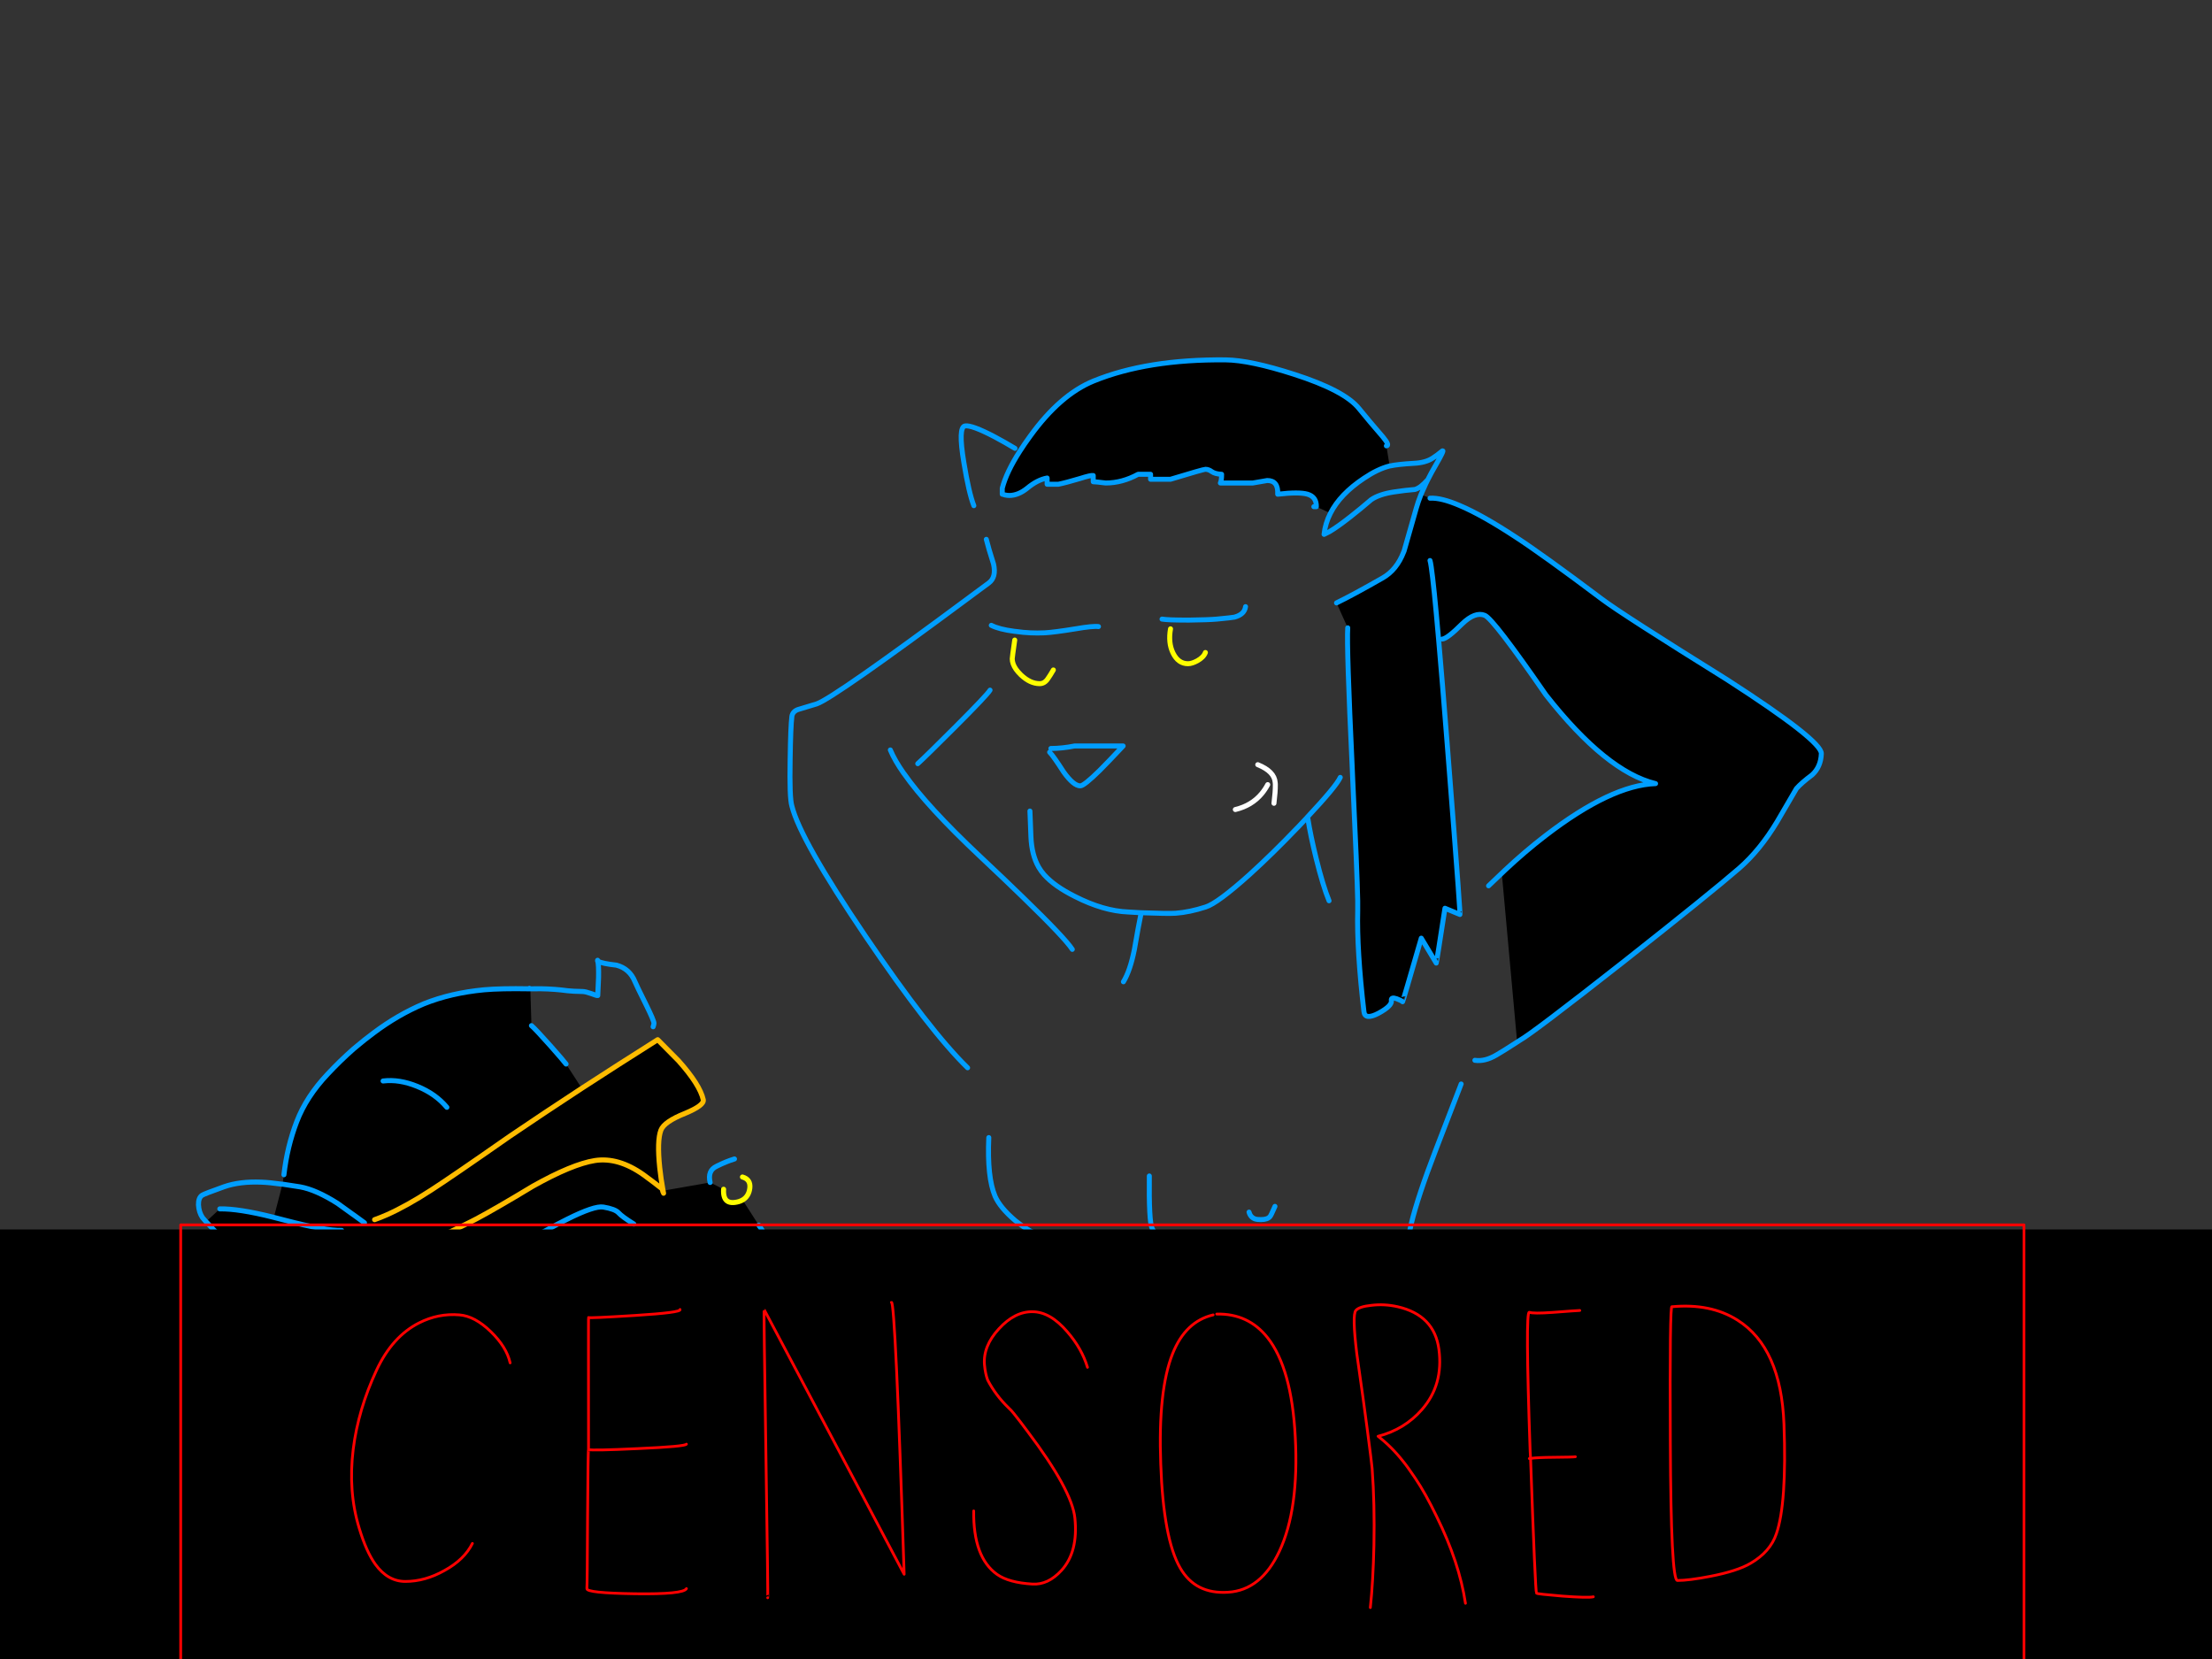 <?xml version="1.0" encoding="utf-8"?>
<svg id="EdithAnim13" image-rendering="inherit" baseProfile="basic" version="1.1" x="0px" y="0px" width="800" height="600" xmlns="http://www.w3.org/2000/svg" xmlns:xlink="http://www.w3.org/1999/xlink">
  <rect width="100%" height="100%" fill="#333333" stroke="none"/>
  <g id="22_Avatarf140r1" overflow="visible">
    <g id="Avatar-Manf0r1">
      <g id="Tailf0r1">
        <path id="Layer6_0_1_STROKES" stroke="#009EFF" stroke-width="2.481" stroke-linejoin="round" stroke-linecap="round" fill="none" d="M552.67,648.018 Q551.425,629.793 550.742,611.557 550.13,593.875 544.393,577.173 538.086,558.981 520.498,550.699 499.125,540.721 496.021,563.014 495.568,566.263 497.69,569.114 502.709,575.966 509.846,580.353 517.31,577.631 522.92,582.78 529.675,589.031 532.645,598.401 539.586,620.513 545.113,642.809 546.675,649.048 545.622,655.376" test="Tail_2.3242325232423263e+312.3242325232423263e+31_2.3242325232423263e+312.3242325232423263e+31_2.3242325232423263e+312.3242325232423263e+31_2.3242325232423263e+312.3242325232423263e+31_2.3242325232423263e+312.3242325232423263e+31_2.3242325232423263e+312.3242325232423263e+31_2.3242325232423263e+312.3242325232423263e+31_2.3242325232423263e+312.3242325232423263e+31_2.3242325232423263e+312.3242325232423263e+31_2.3242325232423263e+312.3242325232423263e+31_2.3242325232423263e+312.3242325232423263e+31_2.3242325232423263e+312.3242325232423263e+31_2.3242325232423263e+312.3242325232423263e+31_2.3242325232423263e+312.3242325232423263e+31_2.3242325232423263e+312.3242325232423263e+31_2.3242325232423263e+312.3242325232423263e+31_2.3242325232423263e+312.3242325232423263e+31_2.3242325232423263e+312.3242325232423263e+31_2.3242325232423263e+312.3242325232423263e+31_2.3242325232423263e+312.3242325232423263e+31"/>
      </g>
      <path fill="#000" stroke="none" d="M511.409,555.297 Q506.992,545.381 501.402,543.939 500.14,543.578 484.815,547.995 466.604,553.224 445.96,553.404 424.504,553.585 403.95,546.913 387.453,540.152 385.559,540.333 379.069,543.217 377.266,544.479 374.02,546.643 374.291,549.348 374.471,551.331 374.651,562.239 375.282,572.787 378.347,576.393 381.683,580.269 397.82,588.653 411.162,595.414 424.775,601.184 433.7,604.97 447.132,621.828 453.983,630.392 461.736,640.399 463.359,641.661 461.736,643.464 460.474,644.816 460.654,644.816 L473.456,640.85 Q489.773,635.711 500.861,618.493 510.327,603.708 514.023,583.605 516.998,567.648 511.409,555.297 M517.179,180.183 L513.933,178.831 Q513.886,178.945 513.843,179.011 512.866,181.507 512.22,183.789 510.507,189.919 507.803,199.295 507.742,199.459 507.623,199.566 505.152,206.128 500.05,209.031 489.322,215.161 483.372,218.046 L487.429,227.061 Q486.978,233.642 489.052,277.726 489.127,279.352 489.142,280.881 490.824,315.327 491.035,325.776 491.033,325.844 491.035,325.866 491.066,328.282 491.035,329.382 490.674,343.535 493.289,365.892 493.649,369.048 498.608,366.433 503.566,363.729 503.205,361.836 503.025,360.483 505.098,361.204 506.811,361.836 507.262,362.286 507.352,362.376 514.023,339.298 L519.432,348.313 Q519.522,348.403 522.588,328.48 L527.997,330.734 Q528.101,330.84 527.365,321.268 527.405,321.246 527.365,321.178 526.338,306.462 523.399,269.071 521.616,246.224 520.244,231.208 518.545,211.137 517.629,205.065 517.373,203.294 517.179,202.721 517.373,203.294 517.629,205.065 518.545,211.137 520.244,231.208 L521.686,231.118 Q523.489,230.938 528.808,225.619 533.496,221.111 537.012,222.554 540.167,223.906 559.098,251.312 580.915,279.078 598.764,283.405 582.718,283.946 558.918,302.246 551.526,307.926 544.224,314.777 L543.142,315.769 Q544.425,329.472 548.641,376.35 L549.632,376.26 Q554.32,373.645 587.135,347.862 618.778,322.891 628.964,314.056 636.537,307.475 642.757,297.108 645.913,291.789 649.699,285.208 651.502,283.135 655.378,280.25 658.534,277.365 658.714,272.587 658.894,267.899 624.637,245.812 586.684,222.193 579.382,216.694 557.926,200.557 547.92,194.066 535.998,186.25 527.906,182.798 521.183,179.936 517.179,180.183 M453.082,174.684 Q455.786,174.233 458.311,173.783 462.367,173.783 462.097,178.741 469.85,177.839 472.915,178.741 476.16,179.733 476.07,183.248 L481.119,185.592 Q484.663,178.701 493.289,172.971 498.247,169.636 502.484,168.554 502.551,168.539 502.574,168.464 L501.402,161.252 Q502.755,161.162 500.14,158.006 495.362,152.507 491.486,147.729 486.257,141.238 468.047,135.379 452.09,130.24 443.256,130.15 414.948,129.88 395.476,137.813 383.396,142.771 372.578,157.736 370.504,160.572 368.792,163.145 363.958,170.808 362.481,176.577 L362.481,178.741 Q362.661,178.741 363.473,179.011 364.374,179.192 365.005,179.192 368.251,179.192 371.496,176.577 375.192,173.512 378.708,172.881 L378.708,175.135 382.765,175.135 Q385.469,174.594 390.608,173.061 394.575,171.799 395.386,171.98 L395.386,174.233 Q396.287,174.233 399.893,174.684 405.843,174.684 411.613,171.529 L416.12,171.529 416.12,173.332 423.332,173.332 Q435.232,169.726 435.953,169.726 437.125,169.726 438.207,170.537 439.469,171.439 441.813,171.529 441.813,173.783 441.362,174.684 L453.082,174.684Z" test="Avatar Man" stroke-width="1.803"/>
      <path id="Layer5_0_1_STROKES" stroke="#009EFF" stroke-width="1.803" stroke-linejoin="round" stroke-linecap="round" fill="none" d="M476.07,183.248 Q476.16,179.733 472.915,178.741 469.85,177.839 462.097,178.741 462.367,173.783 458.311,173.783 455.786,174.233 453.082,174.684 L441.362,174.684 Q441.813,173.783 441.813,171.529 439.469,171.439 438.207,170.537 437.125,169.726 435.953,169.726 435.232,169.726 423.332,173.332 L416.12,173.332 416.12,171.529 411.613,171.529 Q405.843,174.684 399.893,174.684 396.287,174.233 395.386,174.233 L395.386,171.98 Q394.575,171.799 390.608,173.061 385.469,174.594 382.765,175.135 L378.708,175.135 378.708,172.881 Q375.192,173.512 371.496,176.577 368.251,179.192 365.005,179.192 364.374,179.192 363.473,179.011 362.661,178.741 362.481,178.741 L362.481,176.577 Q363.958,170.808 368.837,163.19 370.504,160.572 372.578,157.736 383.396,142.771 395.476,137.813 414.948,129.88 443.256,130.15 452.09,130.24 468.047,135.379 486.257,141.238 491.486,147.729 495.362,152.507 500.14,158.006 502.755,161.162 501.402,161.252 M502.619,168.509 Q502.686,168.516 502.755,168.509 505.481,167.907 511.319,167.562 515.556,167.382 518.17,165.669 519.613,164.768 521.686,163.055 522.497,162.604 519.162,168.374 517.629,170.988 516.367,173.512 515.595,175.028 514.97,176.487 514.82,176.788 514.699,177.073 514.436,177.636 514.204,178.2 514.063,178.517 513.933,178.831 M517.179,180.183 Q521.183,179.936 527.951,182.843 535.998,186.25 547.92,194.066 557.926,200.557 579.382,216.694 586.684,222.193 624.637,245.812 658.894,267.899 658.714,272.587 658.534,277.365 655.378,280.25 651.502,283.135 649.699,285.208 645.913,291.789 642.757,297.108 636.537,307.475 628.964,314.056 618.778,322.891 587.135,347.862 554.32,373.645 549.632,376.26 549.166,376.564 548.731,376.845 543.484,380.25 541.158,381.578 537.012,384.012 533.406,383.472 M516.367,173.512 Q514.963,175.052 513.798,175.946 512.621,176.804 511.679,177.028 508.254,177.298 504.107,177.93 498.788,178.741 495.903,180.724 492.027,184.06 488.331,186.945 483.733,190.551 480.848,192.263 L478.865,193.255 Q479.299,189.278 481.164,185.637 M475.169,183.248 L476.07,183.248 M481.164,185.637 Q484.663,178.701 493.289,172.971 498.247,169.636 502.484,168.554 502.551,168.539 502.619,168.509 M513.933,178.831 Q513.886,178.945 513.843,179.056 512.866,181.507 512.22,183.789 510.507,189.919 507.803,199.295 507.742,199.459 507.668,199.611 505.152,206.128 500.05,209.031 489.322,215.161 483.372,218.046 M487.429,227.061 Q486.978,233.642 489.052,277.726 489.127,279.352 489.187,280.926 490.824,315.327 491.035,325.776 491.033,325.844 491.035,325.911 491.066,328.282 491.035,329.382 490.674,343.535 493.289,365.892 493.649,369.048 498.608,366.433 503.566,363.729 503.205,361.836 503.025,360.483 505.098,361.204 506.811,361.836 507.262,362.286 507.352,362.376 514.023,339.298 L519.432,348.313 Q519.522,348.403 522.588,328.48 L527.997,330.734 Q528.101,330.84 527.411,321.313 527.405,321.246 527.411,321.178 526.338,306.462 523.399,269.071 521.616,246.224 520.289,231.208 518.545,211.137 517.629,205.065 517.373,203.294 517.179,202.721 M543.142,315.814 L544.224,314.777 Q551.526,307.926 558.918,302.246 582.718,283.946 598.764,283.405 580.915,279.078 559.098,251.312 540.167,223.906 537.012,222.554 533.496,221.111 528.808,225.619 523.489,230.938 521.686,231.118 M420.267,223.906 Q421.318,224.075 423.513,224.176 426.015,224.267 430.003,224.267 437.035,224.176 440.1,223.906 445.78,223.365 446.501,223.185 450.107,222.193 450.468,219.399 M473.005,296.026 Q473.907,301.886 475.98,310.36 478.504,320.547 480.668,325.776 M372.488,293.322 Q372.488,293.412 372.848,302.607 373.119,309.188 375.643,313.605 376.454,315.022 377.671,316.4 381.364,320.523 388.805,324.243 399.082,329.472 408,329.832 L412.65,330.103 412.785,330.103 Q422.341,330.463 425.225,330.283 430.184,329.922 436.044,328.029 440.371,326.677 452,316.22 460.265,308.712 469.038,299.542 469.152,299.432 469.264,299.316 469.332,299.252 469.399,299.181 469.491,299.095 469.579,299.001 470.964,297.532 472.374,296.026 472.466,295.929 472.554,295.846 472.59,295.793 472.644,295.756 472.659,295.703 472.689,295.665 483.304,284.348 484.725,281.151 M412.605,330.734 Q411.793,334.61 410.261,343.445 408.728,351.108 406.294,355.074 M538.364,320.367 L543.142,315.814 M528.447,392.036 Q528.357,392.216 519.252,415.926 512.761,432.784 510.417,442.52 507.532,454.329 505.008,489.488 502.484,523.745 503.656,531.318 M451.73,438.373 Q452.27,440.356 454.073,440.897 454.614,441.077 456.057,441.077 458.401,441.077 459.302,439.996 459.663,439.635 461.105,436.299 M415.67,425.301 Q415.489,441.708 416.661,444.233 418.554,448.74 429.192,448.74 434.331,448.74 434.781,448.65 435.322,448.56 437.306,447.388 M417.022,480.743 Q416.12,483.448 416.12,486.423 416.12,491.381 420.087,491.652 422.701,491.742 430.995,491.561 M413.867,518.156 Q418.464,521.311 421.439,522.032 423.603,522.483 427.389,521.762 M459.933,645.357 Q453.172,648.513 435.052,651.938 416.751,655.364 397.279,657.077 380.421,658.609 340.755,657.798 310.825,657.257 293.607,656.175 280.354,655.364 253.49,652.569 246.819,651.848 241.86,652.93 238.345,653.741 237.263,653.02 M367.079,162.153 Q363.653,160.08 359.596,157.916 351.483,153.679 349.049,154.04 346.434,154.4 348.598,167.292 350.401,178.29 352.204,182.888 M356.712,195.058 Q357.433,198.033 359.326,203.983 360.408,208.761 357.613,210.834 354.171,213.4 350.897,215.793 L350.852,215.838 Q301.664,252.361 295.41,254.557 289.91,256.18 288.558,256.63 286.665,257.352 286.395,259.065 285.944,262.58 285.763,274.66 285.493,288.544 286.395,291.519 289.46,303.779 313.079,338.667 336.247,372.834 349.95,386.176 M358.515,226.16 Q361.309,227.602 366.898,228.323 367.126,228.358 367.349,228.368 372.625,229.124 377.897,228.864 381.232,228.684 388.985,227.422 395.296,226.34 397.279,226.611 M358.064,249.599 Q356.982,251.402 345.353,263.031 334.805,273.579 331.92,276.193 M380.06,270.694 Q384.117,270.694 388.625,269.792 L406.204,269.792 Q400.795,275.562 397.73,278.627 392.05,284.216 390.698,284.216 388.264,284.216 384.658,279.168 380.962,273.398 379.61,272.046 M322.004,271.235 Q323.551,274.972 326.872,279.709 326.908,279.761 326.962,279.799 335.227,291.652 354.458,309.729 363.392,318.118 369.964,324.513 385.172,339.266 387.813,343.355 M357.613,411.418 Q356.982,425.752 359.867,432.603 361.67,436.75 367.169,441.438 372.848,446.036 377.897,447.478 M372.939,455.592 Q373.029,458.386 372.578,469.925 372.398,480.743 373.84,483.538 375.553,486.874 379.79,489.668 383.937,492.373 386.461,492.102 M379.249,495.708 Q379.339,498.683 379.339,503.281 379.519,506.707 381.052,508.78 381.232,509.05 386.1,512.386 389.346,514.64 389.165,518.697 388.985,521.762 387.092,529.334 385.469,535.645 386.01,537.628 M363.924,550.7 Q342.828,546.823 317.316,542.857 266.381,535.014 245.016,535.014 230.772,535.014 214.545,532.039 201.744,529.695 199.039,530.506 194.351,531.949 189.934,539.341 185.517,546.823 185.877,552.954 186.148,557.1 187.59,568.099 188.762,577.925 187.68,581.802 M363.473,576.843 Q355.179,578.196 316.955,579.007 275.486,579.908 268.815,580.449 261.423,581.08 237.894,584.867 216.528,588.292 207.964,588.563 197.777,588.923 188.762,587.661 184.074,587.03 177.313,585.408 173.797,584.596 170.191,587.03 168.298,588.382 163.79,593.07 158.652,598.389 163.34,609.748 164.241,612.002 162.709,624.893 160.996,637.875 161.987,640.399 L165.143,648.062 Q168.659,657.708 170.101,667.895 M233.657,640.399 Q234.919,644.456 237.263,656.085 239.787,668.526 239.516,671.05" test="Avatar Man"/>
      <path id="Layer5_0_2_STROKES" stroke="#FF0" stroke-width="1.803" stroke-linejoin="round" stroke-linecap="round" fill="none" d="M423.332,227.422 Q422.431,232.47 424.234,236.166 426.127,240.043 429.643,240.043 431.085,240.043 433.069,238.961 435.322,237.699 435.953,235.986 M366.989,231.479 Q366.087,237.789 366.087,238.24 366.087,240.074 367.439,242.026 368.159,243.047 369.242,244.1 372.578,247.255 376.004,247.255 377.807,247.255 378.979,245.452 379.7,244.46 380.962,242.297" test="Avatar Man"/>
      <path id="Layer5_0_3_STROKES" stroke="#FFF" stroke-width="1.803" stroke-linejoin="round" stroke-linecap="round" fill="none" d="M454.885,276.554 Q460.925,278.988 461.195,283.044 461.213,283.3 461.24,283.585 461.235,283.654 461.24,283.721 L461.24,283.856 Q461.275,286.201 460.745,290.527 M446.771,292.781 Q452.712,291.363 456.327,287.011 457.539,285.554 458.491,283.766" test="Avatar Man"/>
      <path id="Layer5_0_4_STROKES" stroke="#F90" stroke-width="1.803" stroke-linejoin="round" stroke-linecap="round" fill="none" d="M385.559,540.333 Q387.453,540.152 403.95,546.913 424.504,553.585 445.96,553.404 466.604,553.224 484.815,547.995 500.14,543.578 501.402,543.939 506.992,545.381 511.409,555.297 516.998,567.648 514.023,583.605 510.327,603.708 500.861,618.493 489.773,635.711 473.456,640.85 L460.654,644.816 Q460.474,644.816 461.736,643.464 463.359,641.661 461.736,640.399 453.983,630.392 447.132,621.828 433.7,604.97 424.775,601.184 411.162,595.414 397.82,588.653 381.683,580.269 378.347,576.393 375.282,572.787 374.651,562.239 374.471,551.331 374.291,549.348 374.02,546.643 377.266,544.479 379.069,543.217 385.559,540.333Z" test="Avatar Man"/>
    </g>
    <g id="Avatar-Lady">
      <path fill="#000" stroke="none" d="M211.303,534.116 Q207.395,533.145 204.033,532.986 195.191,533.104 191.456,533.038 185.353,532.931 179.02,530.268 175.215,529.017 169.896,525.734 159.349,519.17 150.244,508.348 141.254,497.663 135.249,485.302 L133.316,486.362 Q132.741,493.187 128.454,508.968 125.249,520.969 124.621,530.042 124.5,531.731 124.472,533.32 124.415,536.6 124.865,552.464 124.465,575.239 121.586,583.481 119.667,589.006 117.007,595.156 115.377,599.775 115.262,606.334 115.198,609.987 115.938,614.547 L115.936,614.639 Q116.616,618.857 117.961,623.878 120.694,634.315 120.602,639.507 120.554,642.24 119.506,644.865 118.935,646.267 118.285,646.939 L119.808,648.424 Q119.812,650.502 119.427,654.523 119.413,654.725 119.421,654.887 118.895,660.442 117.706,669.529 L117.704,669.62 Q117.236,673.255 116.656,677.439 L120.346,680.055 Q123.249,676.227 130.481,668.569 140.601,657.902 143.129,654.028 L143.601,653.125 Q147.589,649.185 151.292,640.684 155.681,629.461 158.721,622.407 159.386,620.838 159.96,619.33 160.24,618.801 160.434,618.245 160.535,618.134 160.53,617.973 160.615,617.913 160.625,617.793 L160.625,617.793 Q166.653,603.732 170.504,594.911 178.483,576.461 182.911,568.155 184.953,564.28 187.697,560.311 188.791,558.704 189.941,557.07 L190.22,556.71 190.313,556.621 Q193.244,552.846 196.735,548.987 204.821,540.017 210.809,536.294 L211.303,534.116 M192.207,370.935 L191.803,357.623 191.348,357.615 Q181.145,357.436 175.121,357.968 162.981,359.121 153.252,363.051 143.888,366.988 135.115,373.577 131.795,376.039 128.554,378.747 128.551,378.791 128.461,378.837 128.231,379.062 127.907,379.283 123.095,383.55 118.542,388.413 110.743,396.66 107.303,405.713 103.865,414.674 102.684,424.859 L102.169,428.222 Q105.043,428.661 108.53,429.245 114.253,430.257 122.094,435.224 122.498,435.503 127.674,439.241 127.724,439.26 127.765,439.242 129.515,440.569 131.813,442.23 129.515,440.569 127.765,439.242 127.724,439.26 127.674,439.241 122.498,435.503 122.094,435.224 114.253,430.257 108.53,429.245 105.043,428.661 102.169,428.222 L99.041,440.287 Q100.889,440.733 102.851,441.265 117.728,445.172 123.563,445.001 117.728,445.172 102.851,441.265 100.889,440.733 99.041,440.287 98.86,440.235 98.678,440.19 86.325,437.095 79.503,437.21 L74.5,441.861 Q76.732,444.28 81.751,449.279 88.433,455.884 92.701,458.857 93.533,459.38 94.233,459.795 100.185,463.363 107.292,463.396 112.487,463.396 119.84,464.984 125.651,466.179 127.485,465.574 L133.197,467.223 130.969,474.748 135.162,485.028 Q135.238,485.186 135.249,485.302 141.254,497.663 150.244,508.348 159.349,519.17 169.896,525.734 175.215,529.017 179.02,530.268 185.353,532.931 191.456,533.038 195.191,533.104 204.033,532.986 207.395,533.145 211.303,534.116 L211.394,534.118 Q214.444,534.948 217.827,536.235 228.149,540.062 231.235,540.754 237.86,542.328 241.798,541.213 243.631,540.607 248.608,537.414 251.649,535.463 254.069,527.395 256.801,517.145 258.629,511.618 260.647,505.73 268.05,494.105 269.026,492.566 269.925,491.131 276.017,481.372 278.383,476.516 278.642,475.993 278.856,475.522 282.554,467.295 280.279,456.775 278.508,448.633 274.413,443.094 L268.559,433.969 Q267.964,434.338 267.182,434.583 261.321,436.212 261.701,430.113 L256.823,427.658 239.821,430.64 Q239.897,431.104 239.987,431.554 239.756,431.267 239.45,430.998 236.845,427.861 232.724,424.865 223.633,418.418 215.135,419.726 206.91,421.04 192.737,428.993 179.117,437.206 172.3,440.754 171.379,441.308 170.551,441.725 165.953,444.105 149.507,451.744 147.855,452.517 146.384,453.148 142.095,455.252 139.398,456.579 136.538,458.16 135.621,458.882 136.538,458.16 139.398,456.579 142.095,455.252 146.384,453.148 147.855,452.517 149.507,451.744 165.953,444.105 170.551,441.725 171.379,441.308 172.3,440.754 179.117,437.206 192.737,428.993 206.91,421.04 215.135,419.726 223.633,418.418 232.724,424.865 236.845,427.861 239.45,430.998 L239.821,430.64 Q239.778,430.413 239.738,430.183 239.06,426.544 238.6,422.326 237.587,412.557 239.021,408.755 240.169,405.677 247.877,402.623 254.762,399.736 254.342,397.724 253.161,392.327 245.386,383.624 L237.864,376.02 Q223.518,385.079 210.4,393.581 196.665,402.591 184.305,410.983 163.454,425.562 155.896,430.441 147.038,436.171 139.975,439.275 137.625,440.354 135.478,441.109 137.625,440.354 139.975,439.275 147.038,436.171 155.896,430.441 163.454,425.562 184.305,410.983 196.665,402.591 210.4,393.581 L204.721,384.824 Q203.921,383.716 199.006,378.162 193.644,372.145 192.207,370.935 M223.733,438.65 Q222.482,437.261 218.211,436.548 214.975,436.008 205.011,440.964 201.811,442.595 197.928,444.758 181.915,453.68 179.364,453.636 181.915,453.68 197.928,444.758 201.811,442.595 205.011,440.964 214.975,436.008 218.211,436.548 222.482,437.261 223.733,438.65 224.985,440.039 229.221,442.665 224.985,440.039 223.733,438.65 M217.642,453.397 Q219.963,450.977 219.991,449.337 219,448.882 217.762,446.564 219,448.882 219.991,449.337 219.963,450.977 217.642,453.397 215.134,456.086 212.857,456.046 206.206,455.93 206.29,451.192 206.302,450.464 206.398,450.192 206.681,449.65 208.18,447.307 206.681,449.65 206.398,450.192 206.302,450.464 206.29,451.192 206.206,455.93 212.857,456.046 215.134,456.086 217.642,453.397 M196.514,509.707 Q196.072,510.574 195.39,511.419 193.525,513.847 192.419,514.556 193.525,513.847 195.39,511.419 196.072,510.574 196.514,509.707 198.011,507.494 198.045,505.542 L197.719,503.35 198.045,505.542 Q198.011,507.494 196.514,509.707 M242.063,479.433 Q244.369,479.473 247.458,478.343 250.791,477.233 254.993,474.83 260.996,471.316 262.477,468.947 263.038,468.162 263.049,467.499 263.062,466.77 261.283,464.278 259.596,461.788 258.872,461.502 259.596,461.788 261.283,464.278 263.062,466.77 263.049,467.499 263.038,468.162 262.477,468.947 260.996,471.316 254.993,474.83 250.791,477.233 247.458,478.343 244.369,479.473 242.063,479.433 238.51,479.37 236.186,476.778 232.523,472.613 232.253,472.426 232.523,472.613 236.186,476.778 238.51,479.37 242.063,479.433 M262.757,484.17 Q262.769,483.441 261.697,482.238 262.769,483.441 262.757,484.17 262.736,485.355 262.263,486.349 261.79,487.343 260.864,488.147 258.922,489.753 256.28,489.706 255.278,489.689 253.197,488.832 251.208,487.977 249.948,487.044 251.208,487.977 253.197,488.832 255.278,489.689 256.28,489.706 258.922,489.753 260.864,488.147 261.79,487.343 262.263,486.349 262.736,485.355 262.757,484.17 M218.558,515.38 Q222.571,515.177 226.676,514.976 222.571,515.177 218.558,515.38 207.506,516.826 198.313,511.015 207.506,516.826 218.558,515.38 M161.616,400.47 Q157.511,395.568 150.905,392.9 144.391,390.234 138.546,390.952 144.391,390.234 150.905,392.9 157.511,395.568 161.616,400.47Z" test="Avatar Lady" stroke-width="1.822"/>
      <path id="Layer4_0_1_STROKES" stroke="#009EFF" stroke-width="1.822" stroke-linejoin="round" stroke-linecap="round" fill="none" d="M256.823,427.658 Q255.805,423.357 259.205,421.776 262.515,420.103 265.63,419.155 M236.215,371.343 Q236.503,370.528 236.511,370.072 236.527,369.161 233.623,363.278 230.19,356.383 229.666,355.098 227.745,350.326 222.937,349.057 217.935,348.513 216.218,347.663 216.559,349.036 216.48,353.5 L216.183,360.056 Q215.908,360.142 213.917,359.378 211.743,358.611 210.741,358.593 207.188,358.531 205.278,358.315 200.733,357.689 195.631,357.599 L191.803,357.623 M192.207,370.935 Q193.644,372.145 199.006,378.162 203.921,383.716 204.721,384.824 M216.218,347.663 Q216.216,347.572 216.129,347.57 L216.134,347.297 Q216.22,347.479 216.218,347.663Z M191.348,357.615 Q191.351,357.433 191.442,357.434 191.614,357.614 191.803,357.623 L191.348,357.615 Q181.145,357.436 175.121,357.968 162.981,359.121 153.252,363.051 143.888,366.988 135.115,373.577 131.795,376.039 128.599,378.748 128.551,378.791 128.507,378.838 128.231,379.062 127.952,379.283 123.095,383.55 118.542,388.413 110.743,396.66 107.303,405.713 103.865,414.674 102.684,424.859 M102.168,428.268 Q105.043,428.661 108.53,429.245 114.253,430.257 122.094,435.224 122.498,435.503 127.674,439.241 127.724,439.26 127.764,439.288 129.515,440.569 131.813,442.23 M229.221,442.665 Q224.985,440.039 223.733,438.65 222.482,437.261 218.211,436.548 214.975,436.008 205.01,441.009 201.811,442.595 197.928,444.758 181.915,453.68 179.364,453.636 M232.253,472.426 Q232.523,472.613 236.186,476.778 238.51,479.37 242.063,479.433 244.369,479.473 247.503,478.389 250.791,477.233 254.993,474.83 260.996,471.316 262.523,468.948 263.038,468.162 263.049,467.499 263.062,466.77 261.283,464.278 259.596,461.788 258.872,461.502 M274.413,443.094 Q278.508,448.633 280.279,456.775 282.554,467.295 278.856,475.522 278.642,475.993 278.383,476.516 276.017,481.372 269.925,491.131 269.026,492.566 268.05,494.105 260.647,505.73 258.629,511.618 256.801,517.145 254.069,527.395 251.649,535.463 248.608,537.414 243.631,540.607 241.798,541.213 237.86,542.328 231.235,540.754 228.149,540.062 217.827,536.235 214.444,534.948 211.394,534.163 L211.303,534.162 M210.809,536.294 Q204.821,540.017 196.735,548.987 193.244,552.846 190.359,556.621 L190.266,556.711 189.986,557.07 Q188.791,558.704 187.697,560.311 184.953,564.28 182.911,568.155 178.483,576.461 170.504,594.911 166.653,603.732 160.67,617.794 L160.624,617.838 Q160.615,617.913 160.576,617.974 160.535,618.134 160.479,618.291 160.24,618.801 160.005,619.331 159.386,620.838 158.721,622.407 155.681,629.461 151.292,640.684 147.589,649.185 143.601,653.125 M143.129,654.028 Q140.601,657.902 130.481,668.569 123.249,676.227 120.345,680.1 119.424,681.358 118.941,682.217 M249.948,487.044 Q251.208,487.977 253.197,488.832 255.278,489.689 256.28,489.706 258.922,489.753 260.864,488.147 261.79,487.343 262.263,486.349 262.736,485.355 262.757,484.17 262.769,483.441 261.697,482.238 M211.303,534.162 Q207.395,533.145 204.033,532.986 195.191,533.104 191.456,533.038 185.353,532.931 179.02,530.268 175.215,529.017 169.896,525.734 159.349,519.17 150.244,508.348 141.254,497.663 135.293,485.349 M133.316,486.362 Q132.741,493.187 128.454,508.968 125.249,520.969 124.621,530.042 124.5,531.731 124.472,533.32 124.415,536.6 124.865,552.464 124.465,575.239 121.586,583.481 119.667,589.006 117.007,595.156 115.377,599.775 115.262,606.334 115.198,609.987 115.937,614.593 L115.936,614.639 Q116.616,618.857 117.961,623.878 120.694,634.315 120.602,639.507 120.554,642.24 119.506,644.865 118.935,646.267 118.284,646.985 M119.808,648.424 Q119.812,650.502 119.427,654.568 119.413,654.725 119.421,654.887 118.895,660.442 117.705,669.574 L117.704,669.62 Q117.236,673.255 116.656,677.439 M183.691,570.447 L183.054,575.63 Q183.038,576.541 183.611,580.196 184.185,583.851 184.169,584.762 184.153,585.673 184.87,591.518 185.497,597.361 185.481,598.272 185.346,605.925 173.669,637.797 161.901,669.667 161.781,676.5 161.664,683.15 171.408,699.086 179.027,711.522 188.745,723.722 195.79,732.503 211.761,772.697 211.74,773.882 212.464,774.168 213.098,774.361 213.201,773.725 M127.82,716.273 Q130.075,717.588 141.715,729.366 154.157,742.16 154.111,744.802 154.053,748.082 176.173,765.055 198.292,782.029 198.228,785.673 198.209,786.767 198.575,786.682 198.941,786.597 198.938,786.779 L199.678,786.154 M161.616,400.47 Q157.511,395.568 150.905,392.9 144.391,390.234 138.546,390.952 M102.168,428.268 Q102.077,428.277 101.986,428.264 101.893,428.252 101.804,428.261 97.437,427.647 94.526,427.541 86.695,427.221 81.01,429.217 73.949,431.736 73.119,432.268 71.737,433.155 71.783,435.708 71.917,438.444 73.25,440.381 73.623,440.858 74.322,441.63 74.411,441.719 74.501,441.815 L74.546,441.862 M79.503,437.21 Q86.325,437.095 98.678,440.19 98.86,440.235 99.041,440.287 M74.546,441.862 Q76.732,444.28 81.751,449.279 88.433,455.884 92.746,458.858 93.533,459.38 94.233,459.795 100.185,463.363 107.292,463.396 112.487,463.396 119.84,464.984 125.651,466.179 127.485,465.574 M130.969,474.748 L135.162,485.028 Q135.238,485.186 135.293,485.349 M88.585,464.89 Q85.519,468.208 82.54,487.384 81.202,496.109 80.892,498.199 80.462,501.928 80.388,506.119 80.299,511.22 82.194,522.645 83.998,534.067 83.886,540.444 83.875,541.107 83.862,541.811 83.736,544.841 83.288,548.544 82.567,554.615 80.993,562.492 79.89,568.015 78.368,574.429 73.054,596.844 72.727,615.429 72.675,618.435 73.87,628.207 75.075,637.432 74.862,639.16 M99.041,440.287 Q100.889,440.733 102.851,441.265 117.728,445.172 123.563,445.001 M110.097,485.316 L110.239,487.597 Q110.202,489.692 108.737,495.317 107.269,501.032 107.004,505.766 106.638,511.045 106.481,519.973 106.463,520.975 106.772,524.17 107.079,527.456 107.058,528.64 107.057,528.706 107.055,528.777 106.996,531.225 106.295,535.735 105.563,541.098 104.719,542.45 103.882,543.438 102.287,546.053 101.162,547.81 100.595,548.985 100.028,550.159 100.017,550.752 M102.081,588.879 Q102.069,589.608 100.844,597.059 99.529,604.509 99.509,605.602 99.474,607.606 101.016,613.192 101.749,616.006 102.123,617.631 102.459,619.235 102.452,619.687 102.397,622.785 99.654,628.478 97.196,633.537 95.341,635.419 M83.862,541.811 Q78.658,542.357 72.542,548.173 66.875,553.505 65.233,559.618 64.758,561.401 64.622,563.252 64.155,569.076 58.623,629.853 53.387,689.267 53.184,695.643 53.109,699.925 52.342,707.293 52.239,708.375 52.169,709.34 L52.167,709.431 Q52.02,712.536 52.399,714.402 52.735,716.048 89.383,772.279 125.768,827.96 125.795,831.605 M63.053,559.215 Q54.229,563.526 45.418,567.107 32.844,572.172 25.912,572.506 11.514,572.526 -5.242,571.867 -38.661,570.46 -50.357,567.065 M118.284,646.985 Q117.68,647.658 116.997,647.646 M116.656,677.439 L116.655,677.484 Q116.39,679.566 116.078,681.803 114.406,693.747 111.988,709.707 111.467,713.434 120.9,731.552 132.539,753.718 134.973,760.413 151.573,806.269 151.672,826.592 M-47.182,676.839 Q-40.097,678.148 -22.627,684.834 -3.619,692.185 6.662,698.289 20.642,706.554 24.353,707.986 32.045,711.037 42.177,710.121 46.284,709.738 49.757,709.161" test="Avatar Lady"/>
      <path id="Layer4_0_2_STROKES" stroke="#FFBC00" stroke-width="1.822" stroke-linejoin="round" stroke-linecap="round" fill="none" d="M210.445,393.581 Q223.518,385.079 237.864,376.02 L245.386,383.624 Q253.161,392.327 254.342,397.724 254.762,399.736 247.877,402.623 240.169,405.677 239.021,408.755 237.587,412.557 238.6,422.326 239.06,426.544 239.738,430.183 239.778,430.413 239.821,430.64 M135.478,441.109 Q137.625,440.354 139.975,439.32 147.038,436.171 155.896,430.441 163.454,425.562 184.305,410.983 196.665,402.591 210.445,393.581 M239.496,430 Q239.756,431.267 239.987,431.554 239.897,431.104 239.821,430.64 M239.496,430 Q236.845,427.861 232.724,424.865 223.633,418.418 215.135,419.726 206.91,421.04 192.737,428.993 179.117,437.206 172.345,440.8 171.379,441.308 170.551,441.725 165.953,444.105 149.507,451.744 147.855,452.517 146.383,453.193 142.095,455.252 139.443,456.625 136.538,458.16 135.621,458.882" test="Avatar Lady"/>
      <path id="Layer4_0_3_STROKES" stroke="#FF0" stroke-width="1.822" stroke-linejoin="round" stroke-linecap="round" fill="none" d="M261.701,430.113 Q261.321,436.212 267.182,434.583 267.964,434.338 268.605,433.97 270.848,432.624 271.187,429.641 271.515,426.549 268.523,425.676 M208.18,447.307 Q206.681,449.65 206.398,450.192 206.302,450.464 206.29,451.192 206.206,455.93 212.857,456.046 215.134,456.086 217.642,453.397 219.963,450.977 219.991,449.337 219,448.882 217.762,446.564" test="Avatar Lady"/>
      <path id="Layer4_0_4_STROKES" stroke="#FFF" stroke-width="1.822" stroke-linejoin="round" stroke-linecap="round" fill="none" d="M197.719,503.35 L198.045,505.542 Q198.011,507.494 196.558,509.754 196.072,510.574 195.39,511.419 193.525,513.847 192.419,514.556 M198.313,511.015 Q207.506,516.826 218.558,515.38 222.571,515.177 226.676,514.976" test="Avatar Lady"/>
    </g>
    <g id="Censoredf0r1">
      <path fill="#000" stroke="none" d="M-18.85,444.65 L-18.85,671.2 829.1,671.2 829.1,444.65 -18.85,444.65Z" test="Censored"/>
      <path id="Layer2_0_1_STROKES" stroke="#F00" stroke-width="1" stroke-linejoin="round" stroke-linecap="round" fill="none" d="M440.05,475.25 Q451.45,475 458.4,483.75 467.15,494.8 468.45,519.65 469.85,545.85 462.7,561.05 456.1,575.1 444.2,575.85 432.35,576.65 426.85,567.1 420.75,556.6 419.8,529.45 418.8,502.8 424.1,489.55 428.75,477.9 438.75,475.55 M495.6,581.4 Q496.6,572.05 496.9,558.95 497.2,543.85 496.25,531.1 496.1,529.2 494.45,516.65 493.3,507.7 490.7,489.55 489,475.55 490.35,473.95 491.55,472.55 495.9,472.1 500.65,471.5 505.5,472.6 518.75,475.65 520.4,488 522.1,500.85 514.25,509.8 507.95,517 498.4,519.45 503.3,523.25 507.4,528.45 509.05,530.45 511.9,534.7 515.55,540.1 519.6,548.5 527.8,565.15 530,579.85 M571.35,473.95 Q570.6,473.95 561.5,474.65 554.45,475.15 553.1,474.6 551.6,473.95 553.4,524.9 553.45,526.2 553.55,527.45 555.9,527.1 562.05,527.05 568.9,527 569.75,526.85 M576.25,577.5 Q574.4,577.95 565.05,577.25 555.95,576.5 555.7,576.2 555.25,575.6 553.55,527.45 553.25,527.45 553.1,527.5 M604.7,472.6 Q618.7,471.3 628.4,477.45 644.15,487.4 645.2,515.1 646.25,543.7 642.45,554.7 640.25,561.25 633.1,565.4 628.35,568.2 618.55,570.1 610.8,571.6 606.65,571.6 604.3,571.6 604.1,521.75 603.85,471.25 604.7,472.6Z M184.5,492.9 Q183.2,487.15 177.55,481.65 171.75,476 166.2,475.55 158.55,474.9 151.55,478.45 141.9,483.35 136.2,495.5 129.55,509.75 127.75,524.1 125.85,539.4 129.9,552.65 132.45,561.15 135.75,565.75 140.25,571.95 146.6,571.95 153.75,571.95 160.75,568 167.95,564.05 170.85,558.2 M245.95,473.6 Q246.45,474.7 229.65,475.75 212.85,476.8 212.85,476.5 212.8,476.1 212.85,524.25 213.9,524.7 230.8,523.9 247.75,523.15 248.25,522.3 M277.65,577.85 Q277.8,578 277,525.75 276.2,473.45 276.35,473.6 276.6,473.95 327,569.35 323.8,470.35 322.4,471 M393.3,494.5 Q391.25,487.7 386,481.65 379.85,474.45 373.45,474.4 367,474.3 361.25,480.6 355.5,486.85 356.05,493.6 356.35,496.85 357.2,499.1 360.1,504.65 364.75,509.15 365.75,510.05 366.65,511.2 368.9,514 371.6,517.65 387.7,538.95 388.75,549.05 390,561.25 383.9,567.95 379.05,573.25 373.4,572.9 364.85,572.4 360.6,569.4 351.95,563.25 352.15,546.45 M212.85,524.25 Q212.65,524.3 212.5,548.7 212.4,573 212.25,574.55 212.1,576.15 229.65,576.4 247.15,576.65 248.25,574.55" test="Censored"/>
      <path id="Layer1_0_1_STROKES" stroke="#F00" stroke-width="1" stroke-linejoin="round" stroke-linecap="round" fill="none" d="M65.35,443 L732,443 732,602.8 65.35,602.8 65.35,443Z" test="Censored"/>
    </g>
  </g>
</svg>